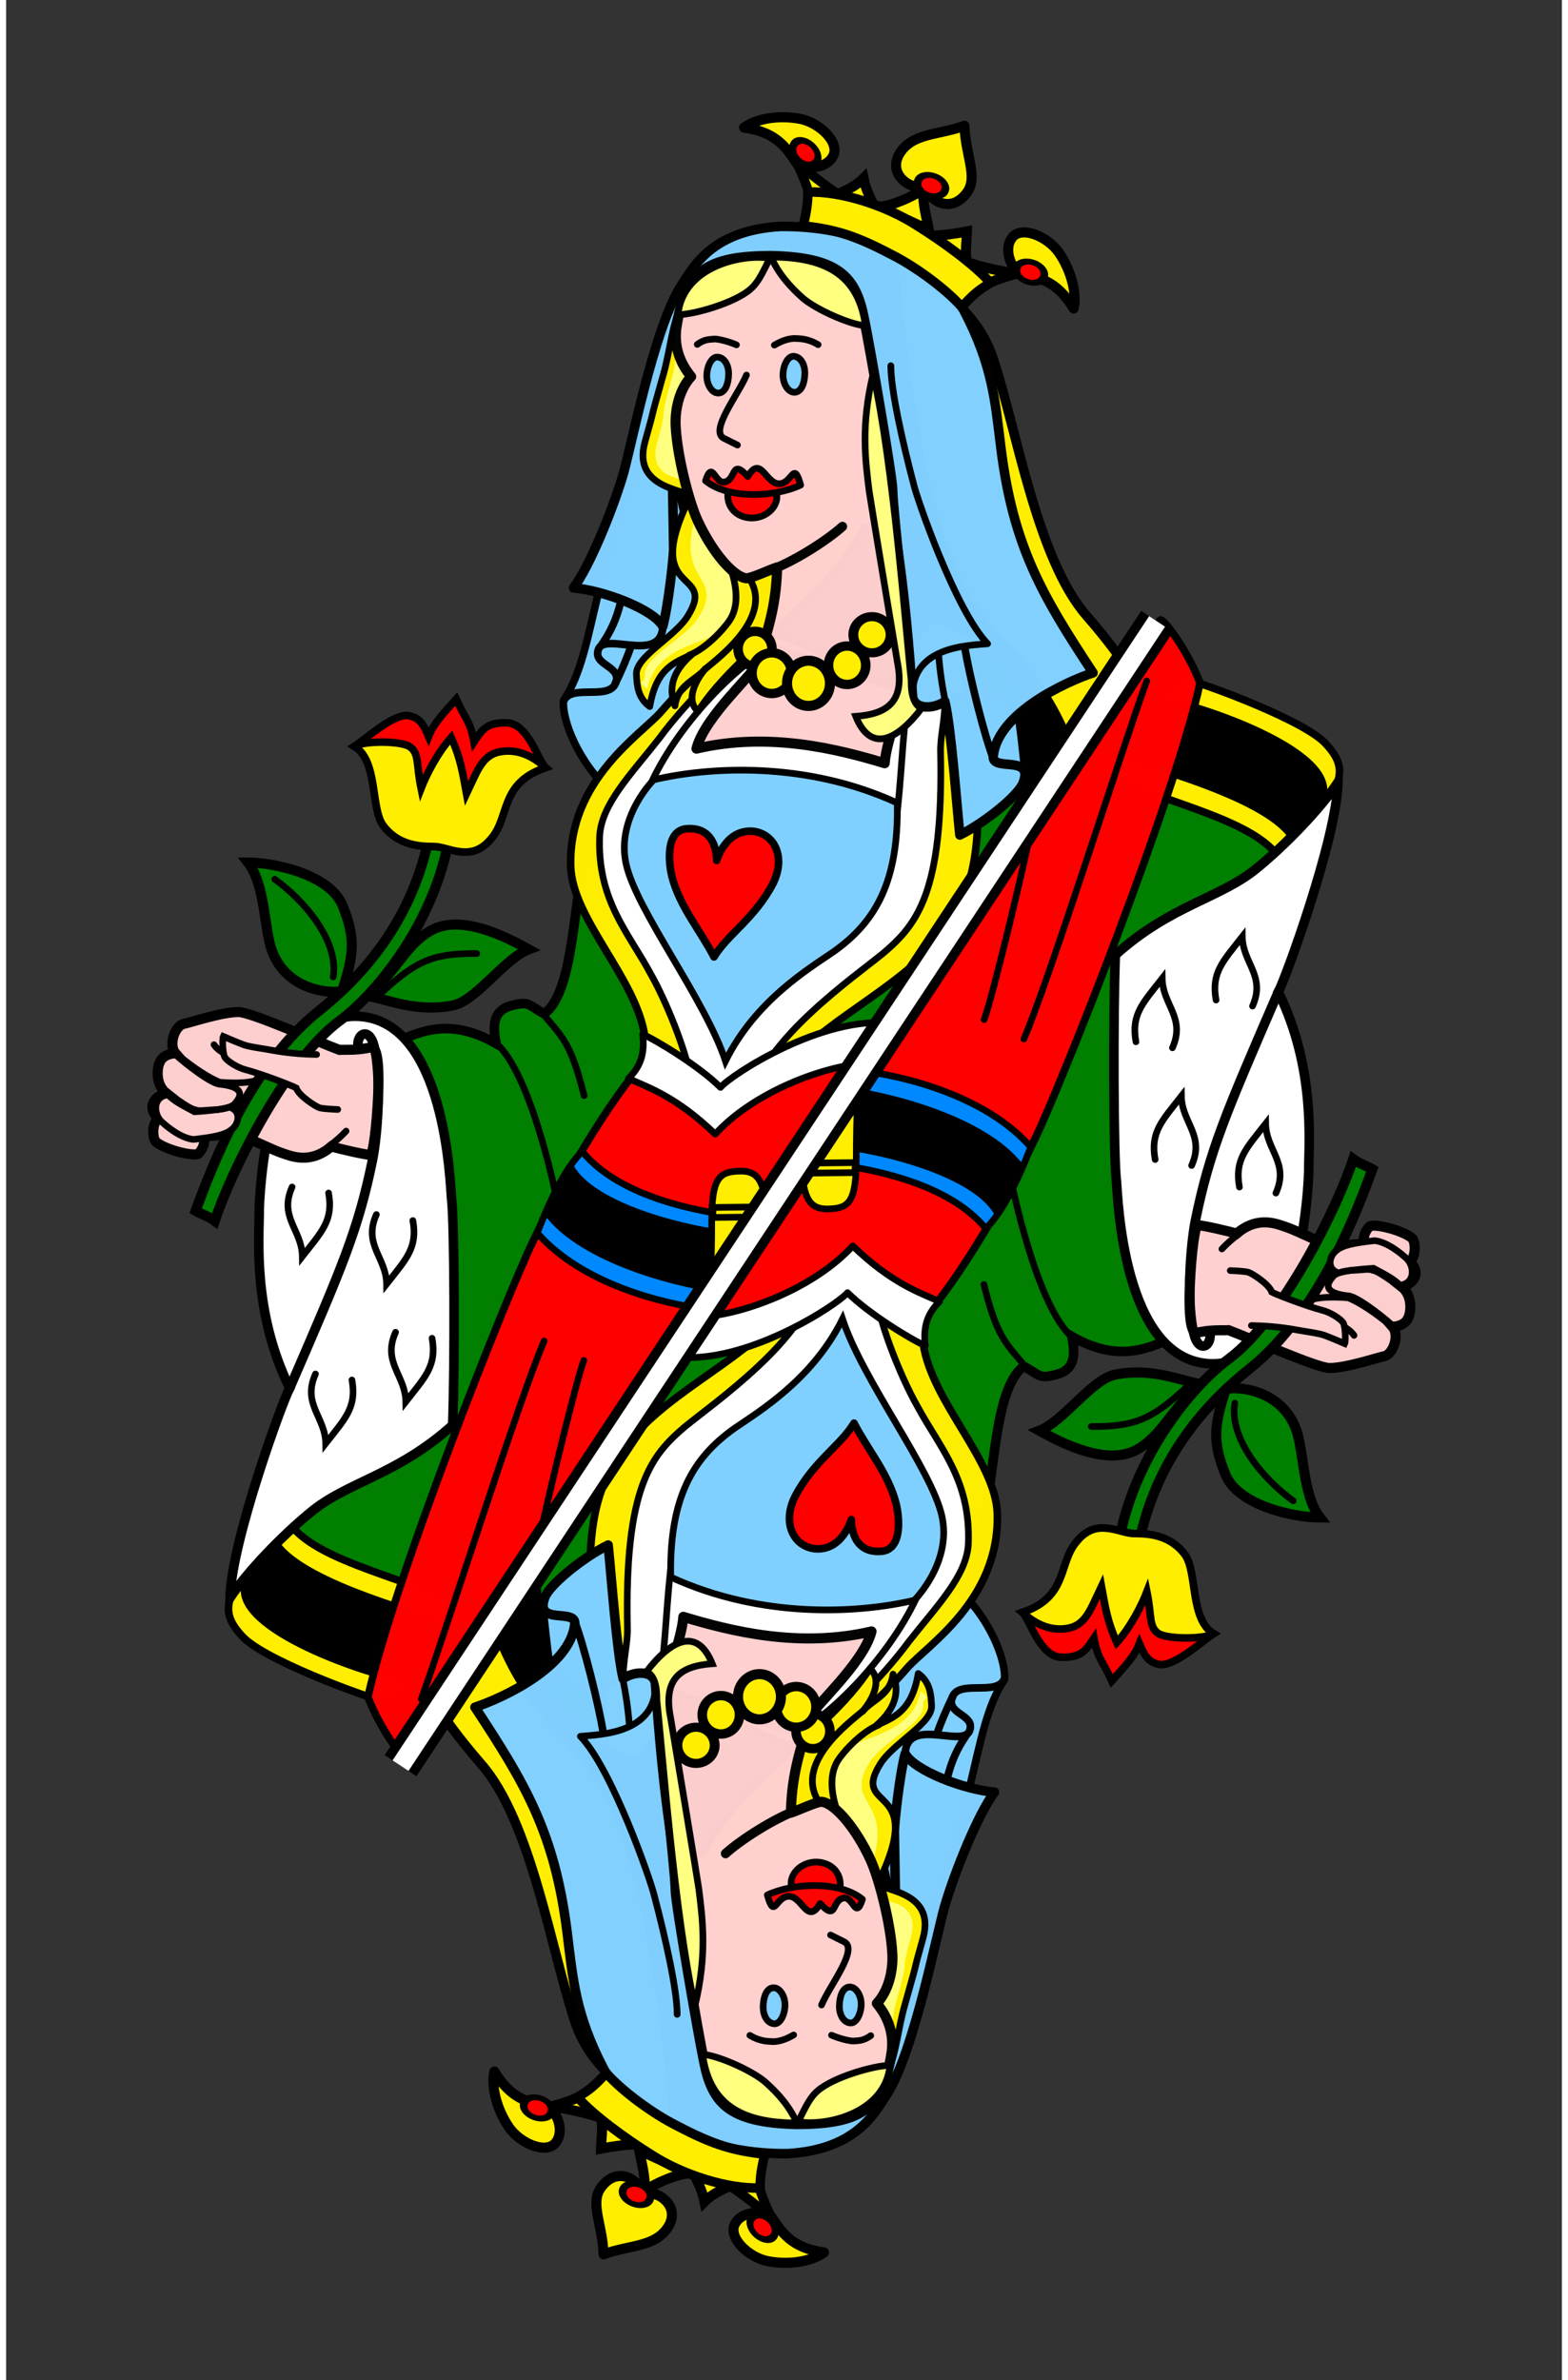 <?xml version="1.0" encoding="UTF-8" standalone="no"?>
<!-- Created with Sodipodi ("http://www.sodipodi.com/") -->
<!--
*
* Copyright 2004, 2006 Luciano Montanaro
*
-->
<svg
   xmlns:dc="http://purl.org/dc/elements/1.1/"
   xmlns:cc="http://web.resource.org/cc/"
   xmlns:rdf="http://www.w3.org/1999/02/22-rdf-syntax-ns#"
   xmlns:svg="http://www.w3.org/2000/svg"
   xmlns="http://www.w3.org/2000/svg"
   xmlns:xlink="http://www.w3.org/1999/xlink"
   xmlns:sodipodi="http://sodipodi.sourceforge.net/DTD/sodipodi-0.dtd"
   xmlns:inkscape="http://www.inkscape.org/namespaces/inkscape"
   viewBox="0 0 206 315"
   id="svg548"
   sodipodi:version="0.32"
   sodipodi:docname="queen-of-hearts.svg"
   width="58mm"
   height="88mm"
   sodipodi:docbase="/home/mikelima/kde/src/playground/artwork/carddecks/tigullio"
   inkscape:version="0.45.1"
   inkscape:output_extension="org.inkscape.output.svg.inkscape">
  <rect x="0" y="0" width="206" height="315" fill="#333333" stroke="none"/>
  <defs
     id="defs550" />
  <sodipodi:namedview
     id="base"
     inkscape:zoom="1.7144125"
     inkscape:cx="95.711867"
     inkscape:cy="158.86863"
     inkscape:window-width="951"
     inkscape:window-height="731"
     inkscape:window-x="319"
     inkscape:window-y="26"
     inkscape:current-layer="svg548" />
  <g
     id="g18579">
    <path
       sodipodi:nodetypes="cccccccsc"
       id="path849"
       d="M 77.107,112.262 C 74.98,117.643 75.519,131.074 71.243,134.179 C 68.999,132.925 69.283,132.388 66.466,133.221 C 64.628,133.952 64.37,135.53 64.883,138.112 C 58.406,134.45 54.545,136.731 51.072,138.112 C 47.907,154.033 36.556,200.162 36.83,200.982 C 39.027,208.042 48.579,206.592 58.122,212.347 C 62.368,207.743 92.425,143.26 92.937,133.653 C 93.321,123.759 82.604,114.094 77.107,112.262 z "
       style="opacity:0.99;fill:green;fill-rule:evenodd;stroke:black;stroke-width:1.263;stroke-miterlimit:4;stroke-dasharray:none" />
    <path
       sodipodi:nodetypes="cssccc"
       id="path852"
       d="M 37.261,201.125 C 36.241,200.694 32.002,207.941 31.219,208.894 C 28.448,212.407 29.226,214.486 31.507,216.807 C 35.087,220.224 50.043,225.498 50.831,225.348 L 60.397,212.953 C 55.481,209.198 40.427,206.952 37.261,201.125 z "
       style="fill:#fe0;fill-rule:evenodd;stroke:black" />
    <path
       sodipodi:nodetypes="ccccc"
       id="path658"
       d="M 35.81,204.404 C 34.911,205.325 32.79,208.116 31.703,209.58 C 29.79,215.664 48.533,221.783 52.445,222.311 L 58.911,215.048 C 56.155,213.863 39.654,209.855 35.81,204.404 z "
       style="fill-rule:evenodd;stroke:black" />
    <path
       sodipodi:nodetypes="cccccc"
       id="path793"
       d="M 85.514,139.529 C 81.277,143.365 73.949,155.561 69.832,164.141 C 66.508,170.945 51.345,209.019 47.908,224.601 C 49.47,228.724 52.759,233.27 53.208,232.93 L 117.226,136.48 C 106.508,138.097 89.83,138.894 85.514,139.529 z "
       style="opacity:0.99;fill:red;fill-rule:evenodd;stroke:black" />
    <path
       sodipodi:nodetypes="csscsccs"
       id="path851"
       d="M 33.521,160.124 C 33.521,158.829 34.427,133.772 46.756,134.516 C 58.221,135.216 58.792,156.709 58.985,158.685 C 59.374,161.647 59.424,180.81 59.129,188.609 C 51.738,195.278 45.086,196.129 40.244,200.211 C 36.561,203.232 31.978,207.963 29.653,211.454 C 29.818,203.968 36.7,185.194 37.549,183.718 C 32.597,173.597 33.521,163.864 33.521,160.124 z "
       style="fill:white;fill-rule:evenodd;stroke:black;stroke-width:1.263;stroke-miterlimit:4;stroke-dasharray:none" />
    <g
       transform="translate(1.525879e-4,7.629395e-5)"
       id="g882">
      <path
         transform="matrix(-1,0,0,1,88.966,-0.994)"
         sodipodi:nodetypes="cscsc"
         id="path879"
         d="M 40.938,132.854 C 36.898,128.888 35.669,125.532 32.282,123.925 C 28.519,122.249 23.338,124.653 19.775,126.642 C 22.986,127.858 26.739,133.475 29.814,134.063 C 34.72,135.036 38.581,133.211 40.938,132.854 z "
         style="fill:green;fill-opacity:1;fill-rule:evenodd;stroke:black;stroke-width:1pt;stroke-linecap:butt;stroke-linejoin:miter;stroke-opacity:1" />
      <path
         sodipodi:nodetypes="cc"
         id="path881"
         d="M 49.829,131.285 C 54.387,127.075 56.66,126.172 62.314,126.203"
         style="fill:none;fill-opacity:1;fill-rule:evenodd;stroke:black;stroke-width:0.875;stroke-linecap:round;stroke-linejoin:miter;stroke-dasharray:none;stroke-opacity:1" />
    </g>
    <g
       transform="translate(1.525879e-4,7.629395e-5)"
       id="g885">
      <path
         transform="translate(3.536,-1.657)"
         sodipodi:nodetypes="cscsc"
         id="path877"
         d="M 40.938,132.854 C 42.643,127.783 42.658,125.614 41.01,121.494 C 39.325,117.391 31.956,115.814 28.504,115.814 C 30.83,118.798 30.618,124.834 31.692,127.544 C 33.49,132.362 38.581,133.211 40.938,132.854 z "
         style="fill:green;fill-opacity:1;fill-rule:evenodd;stroke:black;stroke-width:1pt;stroke-linecap:butt;stroke-linejoin:miter;stroke-opacity:1" />
      <path
         sodipodi:nodetypes="cc"
         id="path880"
         d="M 35.576,116.369 C 39.333,119.053 44.084,124.444 43.31,129.296"
         style="fill:none;fill-opacity:1;fill-rule:evenodd;stroke:black;stroke-width:0.875;stroke-linecap:round;stroke-linejoin:miter;stroke-dasharray:none;stroke-opacity:1" />
    </g>
    <path
       sodipodi:nodetypes="cc"
       id="path888"
       d="M 64.844,138.01 C 69.585,142.186 72.804,158.205 72.969,158.947"
       style="fill:none;fill-rule:evenodd;stroke:black;stroke-width:0.875;stroke-linecap:round" />
    <path
       sodipodi:nodetypes="cc"
       id="path889"
       d="M 71.198,134.312 C 73.628,137.255 74.804,138.008 76.532,145.001"
       style="fill:none;fill-rule:evenodd;stroke:black;stroke-width:0.875;stroke-linecap:round" />
    <g
       transform="translate(-0.442,0.147)"
       id="g3834">
      <g
         id="g868"
         transform="translate(1.525879e-4,7.629395e-5)">
        <path
           style="opacity:0.99;fill:#ffd0d0;fill-rule:evenodd;stroke:black;stroke-width:1pt"
           d="M 49.058,138.4 C 46.975,138.909 45.647,138.756 44.58,138.807 C 41.461,137.642 32.881,133.799 31.218,133.798 C 28.931,133.796 24.651,135.252 23.881,135.38 C 22.698,135.778 21.956,138.222 22.874,139.265 C 22.055,139.271 21.067,139.653 20.785,140.465 C 20.435,141.118 20.156,143.379 21.676,144.561 C 19.739,144.975 19.154,146.755 20.657,147.837 C 19.664,148.489 19.852,150.61 20.285,150.977 C 21.516,152.016 24.996,152.882 25.862,152.577 C 26.449,152.044 26.904,151.041 26.548,150.188 C 27.528,150.231 29.083,150.191 30.212,149.479 C 30.722,149.682 35.609,151.978 36.685,152.356 C 38.116,152.841 40.632,154.035 43.514,151.586 C 44.694,151.939 47.902,152.669 48.779,152.722 C 49.457,150.607 49.752,144.762 49.752,143.073 C 49.752,138.618 49.144,138.858 49.058,138.4 z "
           id="path807"
           sodipodi:nodetypes="ccsccsccccccsccsc" />
        <path
           style="fill:green;fill-rule:evenodd;stroke:black;stroke-width:1pt"
           d="M 52.186,109.762 C 49.797,120.192 43.706,127.234 37.639,132.04 C 28.651,139.263 23.607,152.512 21.465,158.388 C 21.929,158.659 23.308,159.18 24.008,159.711 C 26.07,153.343 33.392,138.525 40.488,133.262 C 45.116,129.878 52.566,120.999 54.831,110.067 C 54.495,110.067 52.54,109.824 52.186,109.762 z "
           id="path823"
           sodipodi:nodetypes="csccscc"
           transform="translate(4.069,1.729)" />
        <g
           id="g829">
          <path
             style="fill:#ffd0d0;fill-opacity:1;fill-rule:evenodd;stroke:black;stroke-width:0.875;stroke-linecap:butt;stroke-linejoin:miter;stroke-dasharray:none;stroke-opacity:1"
             d="M 21.871,144.756 C 19.854,145.011 19.965,147.206 20.957,148.24 C 21.876,149.103 23.619,150.469 25.228,150.657 C 27.949,150.352 29.445,150.068 30.315,149.335 C 31.278,148.601 31.614,146.86 30.01,146.385 C 28.86,146.722 27.135,146.886 25.389,146.998 C 23.672,146.08 22.795,145.646 21.871,144.756 z "
             id="path817"
             sodipodi:nodetypes="csccccc" />
          <path
             style="fill:none;fill-opacity:1;fill-rule:evenodd;stroke:black;stroke-width:0.875;stroke-linecap:butt;stroke-linejoin:miter;stroke-dasharray:none;stroke-opacity:1"
             d="M 22.155,144.731 C 23.953,145.978 24.942,146.674 25.536,146.745 C 25.871,146.968 27.237,146.745 27.694,146.745 C 28.215,146.745 29.817,146.668 30.643,146.026 C 31.075,145.489 32.761,143.857 28.917,143.364 C 27.771,143.487 24.063,140.515 23.09,139.624"
             id="path816"
             sodipodi:nodetypes="cccccc" />
          <path
             style="fill:none;fill-rule:evenodd;stroke:black;stroke-width:0.875;stroke-linecap:round"
             d="M 23.162,139.48 C 24.113,140.185 26.284,142.039 28.701,143.077 C 30.198,143.204 31.89,143.245 33.305,142.933 C 34.168,142.381 34.24,141.542 33.089,140.487 C 31.02,139.956 28.899,139.482 27.966,138.117"
             id="path814"
             sodipodi:nodetypes="ccccc" />
          <path
             style="fill:#ffd0d0;fill-rule:evenodd;stroke:black;stroke-width:0.875;stroke-linecap:round"
             d="M 41.556,139.417 C 38.012,139.366 35.759,138.86 34.791,138.705 C 34.043,138.578 32.623,138.383 31.942,138.145 C 31.404,137.957 29.643,137.222 29.196,137.026 C 29.052,137.314 29.103,139.272 29.399,139.773 C 29.712,140.303 31.116,141.158 32.044,141.4 C 34.48,142.035 38.486,143.622 38.86,143.842 C 39.162,144.848 41.468,146.354 42.013,146.487 C 42.516,146.609 44.082,146.69 44.353,146.69"
             id="path811"
             sodipodi:nodetypes="csscsscsc" />
          <path
             style="fill:none;fill-rule:evenodd;stroke:black;stroke-width:0.875;stroke-linecap:round;stroke-dasharray:none"
             d="M 45.461,149.55 C 44.761,150.295 44.051,150.925 43.088,151.636"
             id="path818"
             sodipodi:nodetypes="cc" />
        </g>
      </g>
      <path
         style="fill:red;fill-rule:evenodd;stroke:black"
         d="M 46.563,98.635 C 49.689,100.511 48.711,106.66 50.313,109.026 C 52.706,112.329 56.509,111.782 57.5,111.917 C 59.46,112.163 62.208,113.887 64.688,110.823 C 67.153,107.969 65.779,103.485 71.875,101.448 C 70.937,100.625 69.631,95.779 66.908,95.529 C 64.172,95.389 63.489,96.376 62.401,98.034 C 61.879,95.206 61.288,95.153 60.038,92.381 C 58.127,94.532 57.047,95.624 56.385,97.331 C 55.718,95.748 55.211,94.788 53.607,94.547 C 51.626,94.359 47.772,97.872 46.563,98.635 z "
         id="path894"
         sodipodi:nodetypes="cssscscccsc" />
      <path
         style="fill:#fe0;fill-rule:evenodd;stroke:black"
         d="M 46.563,98.635 C 49.689,100.511 48.711,106.66 50.313,109.026 C 52.706,112.329 56.509,111.782 57.5,111.917 C 59.46,112.163 62.208,113.887 64.688,110.823 C 67.153,107.969 65.779,103.485 71.875,101.448 C 70.937,100.625 68.968,98.983 66.245,99.286 C 63.522,99.589 62.937,101.68 61.407,104.885 C 60.885,102.057 60.625,100.235 59.375,97.463 C 57.464,99.615 56.052,102.475 55.391,104.182 C 54.723,100.941 55.19,99.516 53.828,98.635 C 52.621,97.895 47.772,97.872 46.563,98.635 z "
         id="path891"
         sodipodi:nodetypes="cssscscccsc" />
    </g>
    <path
       sodipodi:nodetypes="ccc"
       id="path896"
       d="M 40.963,181.845 C 39.178,185.849 42.261,187.519 42.317,191.037 C 44.861,187.787 46.455,186.287 45.792,182.64"
       style="fill:none;fill-rule:evenodd;stroke:black;stroke-width:0.875;stroke-linecap:round" />
    <path
       sodipodi:nodetypes="cssc"
       id="path855"
       d="M 46.576,138.165 C 46.653,136.59 48.133,136.146 48.701,138.371 C 49.725,142.241 49.226,149.887 48.537,153.415 C 46.642,162.724 44.537,167.583 37.676,183.435"
       style="fill:none;fill-rule:evenodd;stroke:black;stroke-width:1.263;stroke-linecap:round;stroke-miterlimit:4;stroke-dasharray:none" />
    <path
       sodipodi:nodetypes="ccc"
       id="path898"
       d="M 49.028,160.742 C 47.244,164.746 50.327,166.416 50.382,169.934 C 52.927,166.684 54.521,165.184 53.858,161.537"
       style="fill:none;fill-rule:evenodd;stroke:black;stroke-width:0.875;stroke-linecap:round" />
    <path
       sodipodi:nodetypes="ccc"
       id="path899"
       d="M 37.869,157.096 C 36.085,161.1 39.168,162.77 39.223,166.288 C 41.768,163.038 43.362,161.538 42.699,157.891"
       style="fill:none;fill-rule:evenodd;stroke:black;stroke-width:0.875;stroke-linecap:round" />
    <path
       sodipodi:nodetypes="ccc"
       id="path900"
       d="M 51.569,176.32 C 49.785,180.324 52.868,181.994 52.923,185.512 C 55.468,182.262 57.062,180.762 56.399,177.115"
       style="fill:none;fill-rule:evenodd;stroke:black;stroke-width:0.875;stroke-linecap:round" />
    <path
       sodipodi:nodetypes="cc"
       id="path902"
       d="M 71.243,177.478 C 67.881,185.254 58.165,216.168 54.972,224.876"
       style="fill:none;fill-rule:evenodd;stroke:black;stroke-width:0.875;stroke-linecap:round" />
    <path
       sodipodi:nodetypes="cc"
       id="path903"
       d="M 76.499,180.057 C 75.503,182.541 70.447,203.371 69.926,207.234"
       style="fill:none;fill-rule:evenodd;stroke:black;stroke-width:0.875;stroke-linecap:round" />
    <path
       sodipodi:nodetypes="ccccc"
       id="path5422"
       d="M 76.283,152.401 C 80.737,157.817 90.006,160.58 100.633,161.339 C 100.196,161.776 95.216,170.176 92.742,173.276 C 87.017,172.575 76.288,169.977 70.319,163.176 C 72.351,157.991 74.294,154.322 76.283,152.401 z "
       style="fill-rule:evenodd;stroke-width:0.884;fill:#08f;stroke:black;stroke-opacity:1;stroke-miterlimit:4;stroke-dasharray:none" />
    <path
       sodipodi:nodetypes="ccccc"
       id="path904"
       d="M 75.093,154.171 C 77.815,159.271 90.509,162.782 99.487,163.277 C 99.118,163.563 96.809,169.168 94.719,171.192 C 87.07,170.11 75.441,166.639 71.152,160.595 C 72.869,157.209 73.413,155.426 75.093,154.171 z "
       style="fill-rule:evenodd;stroke-width:1.25" />
    <g
       transform="translate(-4.419,0)"
       id="g4462">
      <path
         style="fill:#fe0;fill-rule:evenodd;stroke:black"
         d="M 120.696,135.435 L 145.359,100.045 C 141.972,91.006 128.982,80.479 126.859,82.203 C 120.588,86.135 111.377,120.79 102.676,141.39 C 102.15,142.776 115.945,136.402 120.696,135.435 z "
         id="path805"
         sodipodi:nodetypes="ccccc" />
      <path
         style="fill:green;fill-rule:evenodd;stroke:black"
         d="M 119.609,138.048 L 145.879,100.038 C 142.492,90.999 135.701,87.979 132.328,85.328 C 129.193,87.294 135.389,103.851 132.085,116.172 C 129.306,126.379 120.777,130.309 112.676,136.546 C 115.9,136.526 115.639,137.453 119.609,138.048 z "
         id="path901"
         sodipodi:nodetypes="cccscc" />
      <path
         style="fill-rule:evenodd"
         d="M 135.287,86.499 C 138.429,89.789 140.881,105.208 138.859,111.097 L 146.468,99.436 C 145.48,96.166 140.569,87.956 135.287,86.499 z "
         id="path640"
         sodipodi:nodetypes="cccc" />
      <path
         style="fill:#80d0ff;fill-rule:evenodd;stroke:black"
         d="M 78.225,92.723 C 77.985,95.228 80.21,101.059 84.633,104.876 C 86.494,103.614 106.523,90.37 102.311,85.762 C 93.554,75.962 92.308,57.559 92.367,52.395 C 81.311,74.382 82.931,85.68 78.225,92.723 z "
         id="path698"
         sodipodi:nodetypes="ccscc" />
      <path
         style="fill:#80d0ff;fill-rule:evenodd;stroke:black"
         d="M 129.689,92.539 C 134.98,90.415 138.209,93.239 138.517,95.273 C 138.872,97.617 139.102,100.327 139.377,102.539 C 139.562,104.615 133.326,108.885 130.705,110.429"
         id="path695"
         sodipodi:nodetypes="cssc" />
      <path
         style="fill:none;fill-rule:evenodd;stroke:black"
         d="M 85.028,90.555 C 85.891,88.838 86.726,86.856 87.172,85.488"
         id="path703"
         sodipodi:nodetypes="cc" />
      <path
         style="opacity:0.99;fill:#fe0;fill-rule:evenodd;stroke:black"
         d="M 91.108,94.237 C 88.458,97.25 78.908,103.216 79.17,114.578 C 79.328,121.604 87.833,129.385 88.985,137.14 C 91.87,139.116 99.262,145.308 99.906,145.093 C 100.946,144.053 104.577,86.849 104.577,85.651 C 104.577,84.574 99.708,84.312 91.108,94.237 z "
         id="path803"
         sodipodi:nodetypes="cscccs" />
      <path
         style="fill:white;fill-rule:evenodd;stroke:black;stroke-width:0.884;stroke-linecap:round;stroke-linejoin:round;stroke-miterlimit:4;stroke-dasharray:none"
         d="M 83.011,110.634 C 82.666,119.151 86.831,123.42 89.772,128.905 C 91.859,132.526 95.404,141.086 95.239,144.729 C 99.074,144.707 101.028,144.462 103.296,145.305 C 104.328,137.898 116.862,129.181 120.525,126.186 C 124.986,122.387 128.555,118.234 128.148,99.436 C 128.098,97.14 129.101,93.654 128.501,92.122 C 126.42,98.008 114.027,84.9 104.735,83.73 C 101.118,86.272 94.405,92.931 90.91,97.711 C 87.159,102.491 83.254,106.4 83.011,110.634 z "
         id="path790"
         sodipodi:nodetypes="csccssccss" />
      <path
         style="opacity:0.98;fill:white;fill-rule:evenodd;stroke:black;stroke-width:0.884;stroke-miterlimit:4;stroke-dasharray:none"
         d="M 105.885,85.601 C 101.569,87.759 93.8,95.24 89.916,103.44 C 95.527,102.433 102.315,101.958 107.756,102.577 C 116.432,103.548 120.139,105.886 122.441,107.325 C 123.161,100.563 123.149,95.384 124.156,91.787 L 105.885,85.601 z "
         id="path785"
         sodipodi:nodetypes="ccsccc" />
      <g
         id="g4448">
        <path
           sodipodi:nodetypes="cscscc"
           id="path789"
           d="M 90.166,103.208 C 90.166,103.208 85.166,108.148 86.504,114.314 C 87.846,120.498 96.961,132.214 99.67,140.426 C 103.673,132.382 110.746,128.187 113.969,125.967 C 119.62,121.976 122.604,116.602 122.419,106.27 C 110.294,100.685 97.454,101.482 90.166,103.208 z "
           style="fill:#80d0ff;fill-rule:evenodd;stroke:black;stroke-width:0.884;stroke-miterlimit:4;stroke-dasharray:none" />
        <path
           sodipodi:nodetypes="csscssc"
           id="path788"
           d="M 98.149,126.652 C 99.936,123.669 103.584,121.538 105.986,116.887 C 107.647,113.53 106.253,110.437 103.427,110.03 C 99.708,109.629 98.503,113.888 98.503,113.888 C 98.503,113.888 98.68,109.439 94.661,109.676 C 91.746,109.774 92.096,114.036 92.58,116.006 C 93.625,120.042 96.326,123.103 98.149,126.652 z "
           style="fill:red;fill-rule:evenodd;stroke:black;stroke-linejoin:round" />
      </g>
      <path
         style="fill:white;fill-rule:evenodd;stroke:black;stroke-width:0.884;stroke-miterlimit:4;stroke-dasharray:none;stroke-linejoin:round"
         d="M 121.716,135.426 C 112.591,134.36 100.485,142.19 99.007,143.916 C 96.13,141.058 90.422,137.621 88.708,136.887 C 89.061,139.744 88.209,141.357 86.824,142.742 C 89.51,143.943 93.212,145.174 98.313,150.102 C 103.419,144.513 112.648,141.082 118.167,140.724 C 119.521,138.694 119.595,138.344 121.716,135.426 z "
         id="path797"
         sodipodi:nodetypes="ccccccc" />
      <g
         id="g4275">
        <path
           sodipodi:nodetypes="cscccc"
           id="path1363"
           d="M 121.755,33.174 C 126.905,37.551 132.811,40.6 135.086,47.385 C 138.213,56.713 140.87,73.908 147.481,81.493 C 150.806,85.308 152.209,87.532 152.995,88.506 L 145.784,100.049 C 137.207,76.893 127.123,93.634 121.755,33.174 z "
           style="fill:#fe0;fill-rule:evenodd;stroke:black;stroke-width:1.263;stroke-miterlimit:4;stroke-dasharray:none" />
        <g
           id="g3959">
          <path
             style="opacity:0.99;fill:#80d0ff;fill-rule:evenodd;stroke:black;stroke-width:1.263;stroke-linejoin:round;stroke-miterlimit:4;stroke-dasharray:none"
             d="M 139.103,103.552 C 138.526,105.222 134.073,108.842 130.705,110.513 C 130.274,106.458 129.573,96.454 128.716,92.835 C 127.488,93.719 124.84,94.094 124.446,92.248 C 122.457,63.227 119.57,62.527 117.336,42.895 C 116.746,37.922 110.301,34.248 105.736,34.277 C 101.365,34.199 96.588,35.849 93.693,41.569 C 93.124,42.545 92.367,46.517 92.367,47.535 C 92.367,48.567 92.809,71.585 92.809,72.616 C 92.809,73.647 92.126,80.052 91.372,82.891 C 90.115,80.612 83.469,78.125 79.55,77.809 C 81.76,74.826 84.687,67.512 85.985,63.24 C 86.976,60.332 90.151,43.189 93.94,37.592 C 95.499,35.19 98.029,30.473 106.951,29.968 C 119.01,29.825 128.324,35.73 131.258,41.127 C 135.056,48.388 135.367,53.083 136.133,59.234 C 137.771,72.372 141.62,78.853 148.337,89.049 C 144.807,90.218 135.767,94.318 135.125,100.017 C 134.875,102.229 140.492,99.796 139.103,103.552 z "
             id="path647"
             sodipodi:nodetypes="ccccsscccccssssscss" />
          <path
             style="fill:none;fill-rule:evenodd;stroke:black;stroke-width:0.884;stroke-linecap:round;stroke-linejoin:round;stroke-miterlimit:4;stroke-dasharray:none"
             d="M 128.829,93.087 C 128.36,90.899 128.048,88.712 127.892,86.602 M 124.455,92.54 C 123.986,85.438 131.959,85.448 134.376,85.196 C 130.19,80.905 124.998,65.934 124.584,64.076 C 123.15,58.655 121.563,51.628 121.563,48.399"
             id="path654"
             sodipodi:nodetypes="cccccc" />
          <path
             style="fill:none;fill-rule:evenodd;stroke:black"
             d="M 135.236,100.665 C 133.986,97.602 131.877,89.102 131.33,85.508"
             id="path655"
             sodipodi:nodetypes="cc" />
          <path
             style="fill:none;fill-rule:evenodd;stroke:black"
             d="M 83.218,85.416 C 84.519,83.544 85.23,81.929 85.783,79.726"
             id="path702"
             sodipodi:nodetypes="cc" />
          <path
             style="fill:none;fill-rule:evenodd;stroke:black"
             d="M 91.373,82.448 C 91.594,88.23 83.444,83.36 82.801,86.086 C 82.239,87.998 85.61,88.144 85.227,90.045 C 84.678,92.989 79.205,90.33 78.225,92.834"
             id="path700"
             sodipodi:nodetypes="cssc" />
          <g
             id="g779"
             transform="translate(1.525879e-4,7.629395e-5)">
            <path
               style="opacity:0.99;fill:#fe0;fill-rule:evenodd;stroke:black;stroke-width:0.884;stroke-linejoin:round;stroke-miterlimit:4;stroke-dasharray:none"
               d="M 105.898,34.078 C 101.584,34.154 95.82,36.869 93.691,40.792 C 92.632,42.845 92.291,46.635 91.453,49.541 C 89.213,57.411 90.734,52.38 89.011,58.493 C 87.164,65.15 95.506,64.681 94.912,65.919 C 88.411,79.237 98.637,75.095 94.708,81.483 C 93.029,84.286 87.681,86.934 87.881,89.301 C 87.951,90.597 88.012,92.335 89.645,93.513 C 90.535,88.305 93.042,87.67 95.246,86.594 C 92.204,89.223 92.285,91.554 92.979,93.424 C 93.365,90.584 95.649,90.106 97.011,88.502 C 95.428,90.397 94.476,92.807 96.034,94.139 C 103.623,82.419 122.879,74.924 119.835,57.374 C 116.944,39.537 116.479,38.046 115.461,36.926 C 112.806,34.03 108.974,34.026 105.898,34.078 z "
               id="path733"
               sodipodi:nodetypes="csssssscccccsss" />
            <path
               style="opacity:0.99;fill:#ffff80;fill-rule:evenodd;stroke-width:0.875"
               d="M 105.898,34.078 C 101.584,34.154 95.82,36.869 93.691,40.792 C 92.632,42.845 93.512,46.736 92.674,49.642 C 90.433,57.513 92.362,52.38 90.639,58.493 C 88.792,65.15 98.049,62.952 97.455,64.189 C 90.954,77.507 100.061,75.299 96.132,81.687 C 94.453,84.489 88.8,86.934 89,89.301 C 89.07,90.597 87.707,89.996 89.34,91.173 C 90.229,85.965 96.233,85.237 98.34,83.992 C 102.209,81.704 101.748,77.096 99.286,74.972 C 96.963,73.049 108.316,68.027 109.457,69.567 C 116.109,67.639 122.879,74.924 119.835,57.374 C 116.944,39.537 116.479,38.046 115.461,36.926 C 112.806,34.03 108.974,34.026 105.898,34.078 z "
               id="path760"
               sodipodi:nodetypes="csssssscsscsss" />
            <path
               style="fill:none;fill-rule:evenodd;stroke:black;stroke-width:0.884;stroke-linecap:round;stroke-miterlimit:4;stroke-dasharray:none"
               d="M 100.507,75.683 C 101.548,79.046 100.959,80.98 100.231,82.078 C 99.282,83.508 96.908,85.928 94.891,86.698"
               id="path761"
               sodipodi:nodetypes="csc" />
            <path
               style="fill:none;fill-rule:evenodd;stroke:black;stroke-width:0.884;stroke-linecap:round;stroke-miterlimit:4;stroke-dasharray:none"
               d="M 100.584,74.971 C 103.573,79.941 96.636,85.158 94.619,86.843"
               id="path762"
               sodipodi:nodetypes="cc"
               transform="translate(2.34,1.729)" />
          </g>
        </g>
        <g
           id="g4246">
          <g
             id="g3932">
            <g
               transform="translate(1.525879e-4,7.629395e-5)"
               style="opacity:0.99"
               id="g751">
              <path
                 sodipodi:nodetypes="ccsssccccccsss"
                 id="path740"
                 d="M 93.182,43.335 C 92.67,46.791 94.542,49.13 95.126,49.846 C 93.652,51.42 92.965,53.989 93.073,56.352 C 93.252,60.26 94.82,66.382 95.996,68.925 C 97.795,72.816 100.559,76.29 102.433,76.54 C 103.17,76.537 105.606,75.359 106.509,75.092 C 106.4,79.315 105.695,82.442 103.864,87.79 C 103.864,88.785 96.935,94.728 95.827,99.082 C 105.39,96.844 114.439,99.11 120.75,101.015 C 120.92,98.268 123.263,91.717 124.21,90.74 C 124.311,89.214 121.768,67.445 121.768,64.8 C 121.768,63.172 118.795,45.919 118.004,42.114 C 116.943,36.803 114.894,34.082 105.796,33.874 C 96.988,33.87 94.303,35.985 93.182,43.335 z "
                 style="opacity:0.99;fill:#ffd0d0;fill-rule:evenodd;stroke:black;stroke-width:1pt;stroke-linejoin:round" />
              <path
                 sodipodi:nodetypes="cc"
                 id="path744"
                 d="M 115.156,69.682 C 113.143,71.513 108.645,74.361 105.797,75.379"
                 style="fill:none;fill-rule:evenodd;stroke:black;stroke-width:1.25;stroke-linecap:round" />
            </g>
            <g
               transform="translate(1.525879e-4,7.629395e-5)"
               id="g593">
              <path
                 transform="matrix(0.868,0,0,0.8,22.491,11.298)"
                 sodipodi:ry="2.9908979"
                 sodipodi:rx="2.841362"
                 sodipodi:cy="90.88726"
                 sodipodi:cx="111.26148"
                 d="M 114.103 90.887 A 2.841 2.991 0 1 1  108.42,90.887 A 2.841 2.991 0 1 1  114.103 90.887 z"
                 id="path590"
                 style="fill:#fe0;fill-opacity:1;fill-rule:evenodd;stroke:black;stroke-width:1.5;stroke-linecap:butt;stroke-linejoin:miter;stroke-dasharray:none;stroke-opacity:1"
                 sodipodi:type="arc" />
              <path
                 transform="matrix(0.868,0,0,0.85,19.201,10.792)"
                 sodipodi:ry="2.9908979"
                 sodipodi:rx="2.841362"
                 sodipodi:cy="90.88726"
                 sodipodi:cx="111.26148"
                 d="M 114.103 90.887 A 2.841 2.991 0 1 1  108.42,90.887 A 2.841 2.991 0 1 1  114.103 90.887 z"
                 id="path587"
                 style="fill:#fe0;fill-opacity:1;fill-rule:evenodd;stroke:black;stroke-width:1.455;stroke-linecap:butt;stroke-linejoin:miter;stroke-dasharray:none;stroke-opacity:1"
                 sodipodi:type="arc" />
              <path
                 transform="matrix(0.789,0,0,0.775,15.797,15.44)"
                 sodipodi:ry="2.9908979"
                 sodipodi:rx="2.841362"
                 sodipodi:cy="90.88726"
                 sodipodi:cx="111.26148"
                 d="M 114.103 90.887 A 2.841 2.991 0 1 1  108.42,90.887 A 2.841 2.991 0 1 1  114.103 90.887 z"
                 id="path588"
                 style="fill:#fe0;fill-opacity:1;fill-rule:evenodd;stroke:black;stroke-width:1.598;stroke-linecap:butt;stroke-linejoin:miter;stroke-dasharray:none;stroke-opacity:1"
                 sodipodi:type="arc" />
              <path
                 transform="matrix(0.921,0,0,0.9,3.325,7.294)"
                 sodipodi:ry="2.9908979"
                 sodipodi:rx="2.841362"
                 sodipodi:cy="90.88726"
                 sodipodi:cx="111.26148"
                 d="M 114.103 90.887 A 2.841 2.991 0 1 1  108.42,90.887 A 2.841 2.991 0 1 1  114.103 90.887 z"
                 id="path592"
                 style="fill:#fe0;fill-opacity:1;fill-rule:evenodd;stroke:black;stroke-width:1.373;stroke-linecap:butt;stroke-linejoin:miter;stroke-dasharray:none;stroke-opacity:1"
                 sodipodi:type="arc" />
              <path
                 transform="translate(-0.598,-0.449)"
                 sodipodi:ry="2.9908979"
                 sodipodi:rx="2.841362"
                 sodipodi:cy="90.88726"
                 sodipodi:cx="111.26148"
                 d="M 114.103 90.887 A 2.841 2.991 0 1 1  108.42,90.887 A 2.841 2.991 0 1 1  114.103 90.887 z"
                 id="path589"
                 style="fill:#fe0;fill-opacity:1;fill-rule:evenodd;stroke:black;stroke-width:1pt;stroke-linecap:butt;stroke-linejoin:miter;stroke-opacity:1"
                 sodipodi:type="arc" />
            </g>
            <g
               id="g3915">
              <g
                 id="g634"
                 transform="translate(0.295,2.504)">
                <path
                   style="fill:none;fill-opacity:1;fill-rule:evenodd;stroke:black;stroke-width:0.875;stroke-linecap:round;stroke-linejoin:miter;stroke-dasharray:none;stroke-opacity:1"
                   d="M 102.157,47.129 C 101.111,49.672 97.208,54.525 99.166,55.504 L 100.962,56.401"
                   id="path599"
                   sodipodi:nodetypes="csc" />
                <g
                   id="g620">
                  <g
                     id="g2943">
                    <path
                       sodipodi:nodetypes="csc"
                       id="path613"
                       d="M 99.685,62.769 C 99.535,64.408 100.61,65.933 102.731,66.056 C 104.955,66.103 106.512,64.33 106.125,62.759"
                       style="fill:red;fill-rule:evenodd;stroke:black;stroke-width:0.884;stroke-miterlimit:4;stroke-dasharray:none" />
                    <path
                       sodipodi:nodetypes="ccsccs"
                       id="path609"
                       d="M 99.19,61.3 C 100.869,61.068 100.056,58.066 102.335,60.56 C 104.044,57.618 104.703,61.595 106.528,61.521 C 108.245,61.447 108.396,58.35 109.329,61.697 C 105.903,63.309 99.756,63.598 96.74,61.128 C 97.636,58.341 97.945,61.457 99.19,61.3 z "
                       style="opacity:0.99;fill:red;fill-rule:evenodd;stroke:black;stroke-width:0.884;stroke-linecap:round;stroke-linejoin:round;stroke-miterlimit:4;stroke-dasharray:none" />
                  </g>
                </g>
                <g
                   id="g628">
                  <path
                     style="opacity:0.99;fill:#80d0ff;fill-opacity:1;fill-rule:evenodd;stroke:black;stroke-width:0.884;stroke-linecap:butt;stroke-linejoin:miter;stroke-miterlimit:4;stroke-dasharray:none;stroke-opacity:1"
                     d="M 108.398,44.651 C 107.646,44.618 107.035,45.797 106.993,47.034 C 106.952,48.309 107.688,49.434 108.516,49.416 C 109.444,49.397 109.868,48.157 109.883,46.905 C 109.898,45.679 109.292,44.692 108.398,44.651 z "
                     id="path623"
                     sodipodi:nodetypes="cssss" />
                  <path
                     style="fill:none;fill-opacity:1;fill-rule:evenodd;stroke:black;stroke-width:0.875;stroke-linecap:round;stroke-linejoin:miter;stroke-dasharray:none;stroke-opacity:1"
                     d="M 111.646,43.117 C 110.283,42.288 109.184,42.32 108.497,42.288 C 107.994,42.306 107.125,42.425 105.845,43.172"
                     id="path625"
                     sodipodi:nodetypes="csc" />
                </g>
                <g
                   id="g631">
                  <path
                     style="opacity:0.99;fill:#80d0ff;fill-opacity:1;fill-rule:evenodd;stroke:black;stroke-width:0.884;stroke-linecap:butt;stroke-linejoin:miter;stroke-miterlimit:4;stroke-dasharray:none;stroke-opacity:1"
                     d="M 98.307,44.755 C 97.555,44.722 96.944,45.902 96.902,47.138 C 96.861,48.413 97.597,49.538 98.425,49.52 C 99.353,49.501 99.777,48.261 99.792,47.009 C 99.807,45.783 99.201,44.797 98.307,44.755 z "
                     id="path624"
                     sodipodi:nodetypes="cssss" />
                  <path
                     style="fill:none;fill-opacity:1;fill-rule:evenodd;stroke:black;stroke-width:0.875;stroke-linecap:round;stroke-linejoin:miter;stroke-dasharray:none;stroke-opacity:1"
                     d="M 100.832,43.139 C 99.692,42.644 98.387,42.361 97.959,42.366 C 97.396,42.428 96.63,42.332 95.639,43.084"
                     id="path626"
                     sodipodi:nodetypes="csc" />
                </g>
              </g>
              <g
                 id="g756"
                 transform="translate(1.525879e-4,7.629395e-5)">
                <path
                   style="fill:#ffff80;fill-rule:evenodd;stroke:black;stroke-width:0.884;stroke-miterlimit:4;stroke-dasharray:none"
                   d="M 118.2,43.109 C 116.193,42.984 111.729,40.992 109.95,39.489 C 108.258,37.996 106.736,36.308 105.705,34.028 C 113.4,34.022 117.317,36.755 118.2,43.109 z "
                   id="path722"
                   sodipodi:nodetypes="cscc" />
                <path
                   style="fill:#ffff80;fill-rule:evenodd;stroke:black;stroke-width:0.884;stroke-miterlimit:4;stroke-dasharray:none"
                   d="M 93.379,41.648 C 95.506,41.648 100.927,40.079 102.975,38.272 C 104.23,37.202 104.883,35.346 105.565,34.196 C 102.159,33.559 94.06,35.121 93.379,41.648 z "
                   id="path723"
                   sodipodi:nodetypes="cscc" />
              </g>
            </g>
          </g>
          <path
             style="opacity:0.99;fill:#ffff80;fill-rule:evenodd;stroke:black;stroke-width:0.884;stroke-miterlimit:4;stroke-dasharray:none"
             d="M 119.219,49.501 C 117.576,56.308 118.183,60.897 118.699,65.027 C 118.792,65.753 122.267,86.714 122.429,87.616 C 123.446,92.709 121.295,94.493 116.921,94.809 C 118.871,99.639 122.287,98.083 125.594,93.802 C 124.948,93.338 124.225,92.673 124.257,89.999 C 123.53,83.563 121.921,61.455 119.219,49.501 z "
             id="path784"
             sodipodi:nodetypes="csscccc" />
        </g>
        <g
           id="g4176">
          <g
             id="g685"
             transform="matrix(1.013,-3.083702e-2,3.055458e-2,1.022,-2.758,2.907)">
            <path
               style="fill:#fe0;fill-rule:evenodd;stroke:black;stroke-width:0.982pt"
               d="M 119.71,27.407 C 121.355,27.407 124.277,26.214 125.623,25.317 C 125.424,27.186 125.938,29.03 126.187,30.6 L 119.71,27.407 z "
               id="path558"
               sodipodi:nodetypes="cccc"
               transform="translate(0.591,0.15)" />
            <path
               style="fill:#fe0;fill-rule:evenodd;stroke:black;stroke-width:0.982pt"
               d="M 126.514,31.37 C 128.342,31.382 129.984,31.185 131.445,30.957 C 131.357,32.378 131.095,33.53 131.309,34.959 C 130.188,34.136 128.33,32.404 126.514,31.37 z "
               id="path559"
               transform="translate(0.296,0.15)"
               sodipodi:nodetypes="cccc" />
            <path
               style="fill:#fe0;fill-rule:evenodd;stroke:black;stroke-width:1.228"
               d="M 111.186,25.762 C 110.862,24.266 110.163,22.621 109.466,20.976 C 110.64,22.395 113.22,24.475 115.83,26.276 C 114.708,26.002 112.008,26.111 111.186,25.762 z "
               id="path556"
               sodipodi:nodetypes="cccc"
               transform="translate(0.15,0.15)" />
            <path
               style="fill:#fe0;fill-rule:evenodd;stroke:black;stroke-width:0.982pt"
               d="M 114.161,25.915 C 115.308,25.416 117.039,24.858 118.288,23.673 C 118.587,25.393 119.281,26.628 119.805,27.824 C 117.785,27.076 116.629,26.438 114.161,25.915 z "
               id="path557"
               sodipodi:nodetypes="cccc"
               transform="translate(0.15,0.15)" />
            <path
               style="fill:#fe0;fill-rule:evenodd;stroke:black;stroke-width:0.982pt"
               d="M 131.206,34.813 C 132.777,35.486 136.235,36.379 138.105,36.604 C 136.983,36.753 134.815,37.426 133.917,37.875 C 132.945,37.127 132.253,35.859 131.206,34.813 z "
               id="path560"
               sodipodi:nodetypes="cccc"
               transform="translate(0.15,0.15)" />
            <path
               style="fill:#fe0;fill-rule:evenodd;stroke:black;stroke-width:0.982pt;stroke-linejoin:round"
               d="M 109.691,21.574 C 108.345,19.48 107.224,17.386 102.887,16.639 C 104.532,15.517 107.492,15.111 110.29,15.741 C 112.815,16.327 115.371,18.971 114.401,20.676 C 113.501,22.261 111.037,22.321 109.691,21.574 z "
               id="path561"
               sodipodi:nodetypes="ccssc"
               transform="translate(0.15,0.15)" />
            <path
               style="fill:#fe0;fill-rule:evenodd;stroke:black;stroke-width:0.982pt;stroke-linecap:round;stroke-linejoin:round"
               d="M 109.691,21.574 C 108.345,19.48 107.224,17.386 102.887,16.639 C 104.532,15.517 107.492,15.111 110.29,15.741 C 112.815,16.327 115.371,18.971 114.401,20.676 C 113.501,22.261 111.037,22.321 109.691,21.574 z "
               id="path562"
               sodipodi:nodetypes="ccssc"
               transform="matrix(-0.342,-0.94,-0.94,0.342,196.198,132.518)" />
            <path
               style="fill:#fe0;fill-rule:evenodd;stroke:black;stroke-width:0.982pt;stroke-linejoin:round"
               d="M 131.123,17.156 C 127.633,18.319 124.192,17.819 122.452,20.645 C 120.865,23.395 124.25,25.509 125.836,24.769 C 126.047,26.673 129.11,28.74 131.334,25.615 C 132.635,23.639 131.123,20.857 131.123,17.156 z "
               id="path563"
               sodipodi:nodetypes="cscsc"
               transform="translate(0.702,0.26)" />
            <path
               style="fill:#fe0;fill-rule:evenodd;stroke:black;stroke-width:1.228"
               d="M 110.214,29.575 C 110.663,28.079 110.97,26.442 110.962,25.238 C 115.142,25.194 121.025,27.208 125.08,29.994 C 128.316,32.132 132.396,35.239 134.466,37.705 C 132.836,38.584 132.095,39.205 130.614,40.703 C 128.5,38.184 124.457,35.125 121.58,33.613 C 116.807,30.929 114.251,30.173 110.214,29.575 z "
               id="path553"
               sodipodi:nodetypes="ccsccsc"
               transform="translate(0.15,0.15)" />
          </g>
          <g
             id="g4073">
            <path
               transform="matrix(1.322,0.482,-0.343,0.939,-23.943,-53.461)"
               sodipodi:ry="1.2957001"
               sodipodi:rx="1.3455391"
               sodipodi:cy="21.628208"
               sodipodi:cx="119.75294"
               d="M 121.098 21.628 A 1.346 1.296 0 1 1  118.407,21.628 A 1.346 1.296 0 1 1  121.098 21.628 z"
               id="path681"
               style="fill:red;fill-rule:evenodd;stroke:black;stroke-width:0.738"
               sodipodi:type="arc" />
            <path
               transform="matrix(1.032,0.957,-0.68,0.733,1.379,-110.245)"
               sodipodi:ry="1.2957001"
               sodipodi:rx="1.3455391"
               sodipodi:cy="21.628208"
               sodipodi:cx="119.75294"
               d="M 121.098 21.628 A 1.346 1.296 0 1 1  118.407,21.628 A 1.346 1.296 0 1 1  121.098 21.628 z"
               id="path682"
               style="fill:red;fill-rule:evenodd;stroke:black;stroke-width:0.738"
               sodipodi:type="arc" />
            <path
               transform="matrix(1.333,0.452,-0.321,0.947,-12.65,-38.591)"
               sodipodi:ry="1.2957001"
               sodipodi:rx="1.3455391"
               sodipodi:cy="21.628208"
               sodipodi:cx="119.75294"
               d="M 121.098 21.628 A 1.346 1.296 0 1 1  118.407,21.628 A 1.346 1.296 0 1 1  121.098 21.628 z"
               id="path683"
               style="fill:red;fill-rule:evenodd;stroke:black;stroke-width:0.738"
               sodipodi:type="arc" />
          </g>
        </g>
      </g>
    </g>
    <path
       sodipodi:nodetypes="csscc"
       id="path5418"
       d="M 100.689,161.27 C 100.548,156.071 99.423,154.926 97.097,155 C 94.404,155.085 93.417,155.867 93.429,161.76 C 93.439,166.953 93.147,172.708 93.147,172.708 L 100.689,161.27 z "
       style="opacity:1;color:black;fill:#fe0;fill-opacity:1;fill-rule:nonzero;stroke:black;stroke-width:0.875;stroke-linecap:round;stroke-linejoin:round;marker:none;marker-start:none;marker-mid:none;marker-end:none;stroke-miterlimit:4;stroke-dasharray:none;stroke-dashoffset:0;stroke-opacity:1;visibility:visible;display:inline;overflow:visible" />
    <path
       id="path5420"
       d="M 100.472,159.731 L 93.621,159.805 L 93.548,161.131 L 100.324,161.057 L 100.472,159.731 z "
       style="opacity:1;color:black;fill:#fe0;fill-opacity:1;fill-rule:nonzero;stroke:black;stroke-width:0.884;stroke-linecap:round;stroke-linejoin:round;marker:none;marker-start:none;marker-mid:none;marker-end:none;stroke-miterlimit:4;stroke-dasharray:none;stroke-dashoffset:0;stroke-opacity:1;visibility:visible;display:inline;overflow:visible" />
  </g>
  <use
     x="0"
     y="0"
     xlink:href="#g18579"
     id="use18687"
     transform="matrix(-1,0,0,-1,206,315)"
     width="206"
     height="315" />
  <path
     style="fill:none;fill-rule:evenodd;stroke:#000000;stroke-width:5.051;stroke-linecap:butt;stroke-linejoin:miter;stroke-opacity:1;stroke-miterlimit:4;stroke-dasharray:none"
     d="M 52.226,233.683 L 152.4,82.244"
     id="path18689" />
  <path
     style="fill:none;fill-rule:evenodd;stroke:#ffffff;stroke-width:2.526;stroke-linecap:butt;stroke-linejoin:miter;stroke-opacity:1;stroke-miterlimit:4;stroke-dasharray:none"
     d="M 52.226,233.683 L 152.4,82.244"
     id="path18691" />
</svg>

